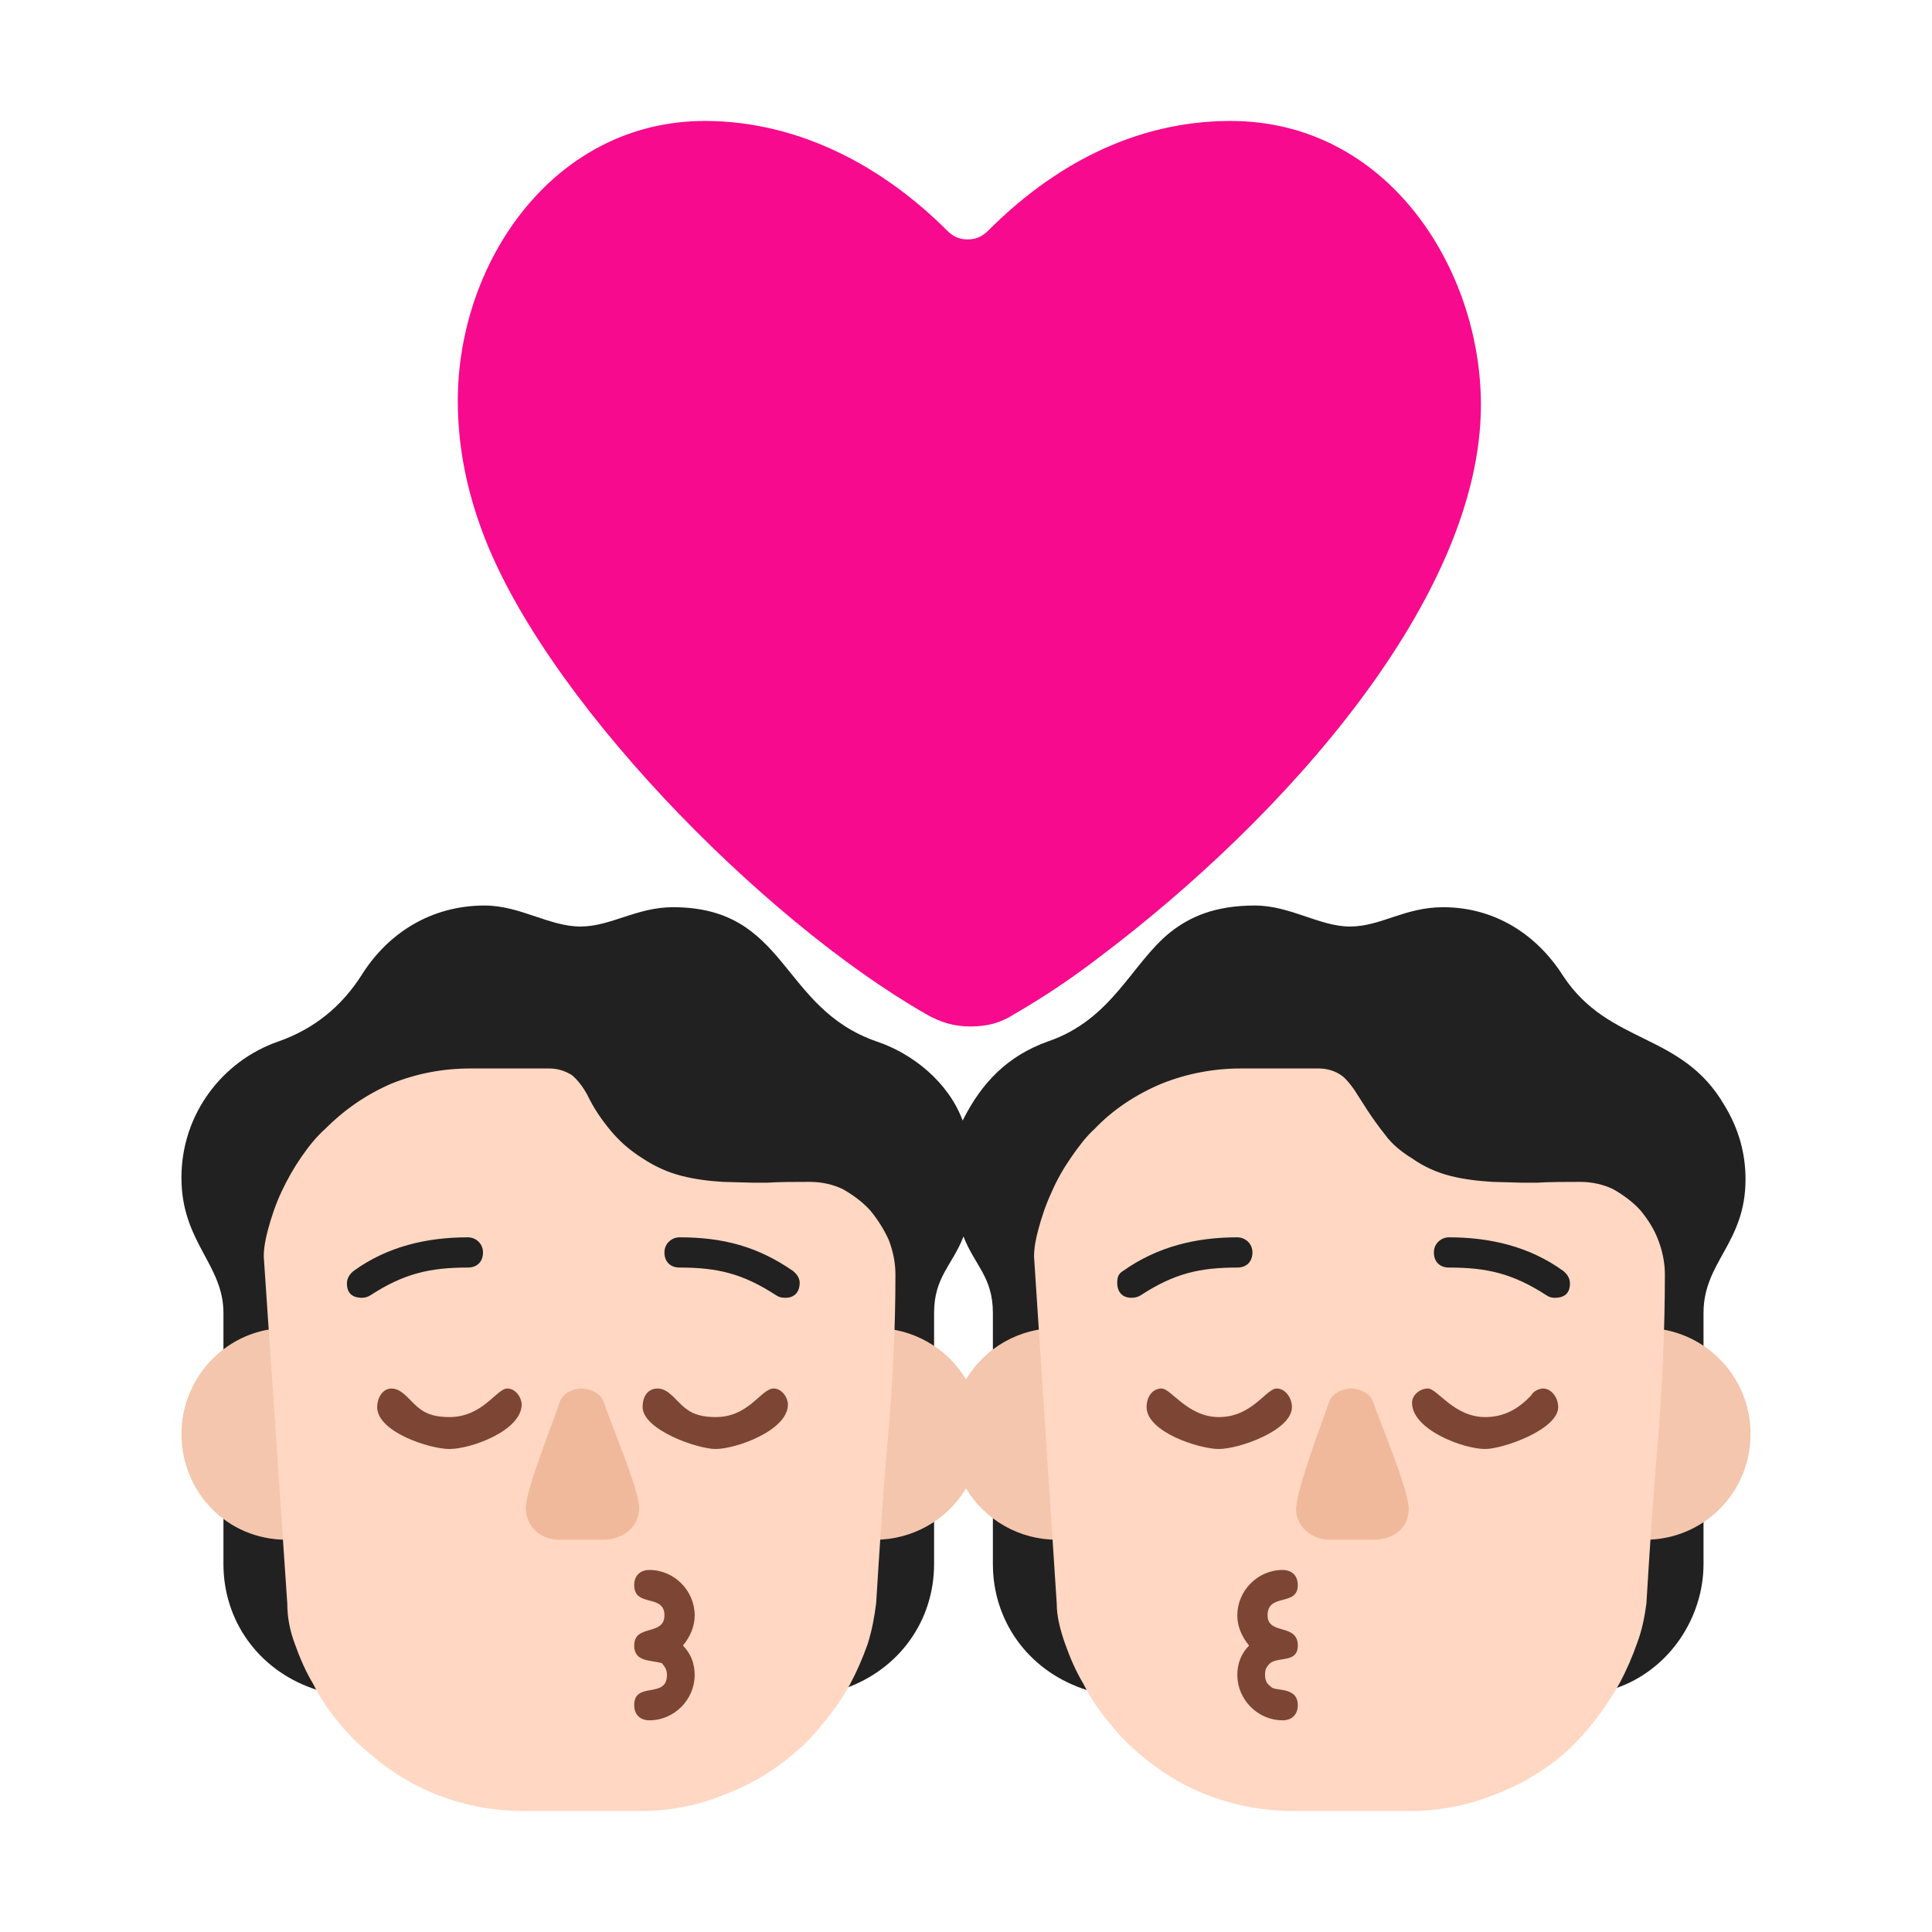 <svg version="1.1" xmlns="http://www.w3.org/2000/svg" viewBox="0 0 2300 2300"><g transform="scale(1,-1) translate(-256, -1869)">
		<path d="M2041-188l138 47c65 22 105 85 105 148l0 299c0 61 50 83 50 159 0 31-8 60-25 88-51 88-137 71-192 154-31 49-81 82-143 82-46 0-74-23-111-23-36 0-71 25-113 25-47 0-77-13-101-32-46-37-69-104-146-130-47-17-78-48-101-94-17 46-60 80-102 94-116 40-106 160-243 160-43 0-74-23-110-23-37 0-72 25-114 25-64 0-115-33-146-82-24-38-57-65-100-80-66-23-115-86-115-162 0-77 50-103 50-161l0-299c0-67 41-125 106-148l135-47 0 534c28 25 45 64 50 102 54 0 93 8 131 41 40-33 77-41 131-41 5-41 22-71 49-102l0-534 138 47c65 23 106 81 106 148l0 299c0 43 22 57 35 91 13-34 35-48 35-91l0-299c0-67 41-125 106-148l136-47 0 534c27 26 44 66 49 102 54 0 93 8 131 41 40-33 77-41 131-41 5-40 22-74 50-102l0-534 z" fill="#212121"/>
		<path d="M2215 36c68 0 125 55 125 126 0 70-57 126-125 126-69 0-126-56-126-126 0-69 56-126 126-126 z M1514 36c69 0 126 56 126 126 0 69-56 126-126 126-44 0-85-23-108-61-23 38-64 61-108 61-69 0-126-56-126-126 0-69 56-126 126-126 44 0 85 23 108 61 23-38 64-61 108-61 z M597 36c69 0 126 56 126 126 0 69-56 126-126 126-70 0-125-58-125-126 0-69 54-126 125-126 z" fill="#F4C6AD"/>
		<path d="M1934-287c34 0 67 6 100 19 32 12 61 29 87 52 11 10 22 22 33 36 11 14 21 29 30 45 8 15 15 31 21 48 6 16 9 32 11 47 4 65 8 130 14 196 5 66 8 131 8 196 0 14-3 28-8 41-5 13-12 24-21 35-9 10-20 18-32 25-12 6-26 9-40 9-18 0-35 0-52-1l-16 0-36 1c-17 1-34 3-50 7-16 4-32 11-46 21-13 8-24 17-32 28-8 10-15 20-21 29l-16 25c-5 7-10 13-14 16-8 6-18 9-28 9l-93 0c-32 0-64-6-94-18-31-13-58-31-80-54-10-9-19-21-28-34-9-13-17-27-23-41-7-15-12-30-16-45-3-11-5-22-5-32l27-413c0-15 4-31 10-48 6-17 13-33 22-48 8-16 18-31 29-44 11-14 22-26 34-36 26-23 55-41 87-53 32-12 66-18 101-18l137 0 z M1018-287c34 0 67 6 99 19 32 12 61 29 87 52 12 10 23 22 34 36 11 13 21 28 30 44 8 15 15 31 21 48 5 16 8 32 10 48 4 63 8 129 14 197 6 67 9 132 9 195 0 14-3 28-8 41-6 13-13 24-22 35-9 10-20 18-32 25-12 6-26 9-40 9-18 0-35 0-52-1l-15 0-36 1c-17 1-33 3-49 7-16 4-32 11-47 21-16 10-28 21-38 33-10 12-20 26-28 43-5 9-11 17-18 23-8 5-17 8-27 8l-94 0c-33 0-64-6-94-18-30-13-56-31-79-54-10-9-19-20-28-33-9-13-17-27-24-42-7-15-12-30-16-45-3-11-5-22-5-32l28-413c0-16 3-32 9-48 6-17 13-33 22-48 8-16 18-31 29-44 11-14 23-26 35-36 26-23 55-41 87-53 32-12 65-18 100-18l138 0 z" fill="#FFD7C2"/>
		<path d="M1783-179c11 0 18 7 18 18 0 23-28 16-32 22-2 2-7 4-7 14 0 6 1 9 6 14 10 8 33 0 33 21 0 27-36 12-36 36 0 27 36 10 36 36 0 11-7 18-18 18-30 0-54-25-54-54 0-13 5-25 14-36-9-9-14-21-14-35 0-29 24-54 54-54 z M1029-179c30 0 54 25 54 54 0 14-5 26-14 35 9 11 14 23 14 36 0 29-24 54-54 54-11 0-18-7-18-18 0-27 36-10 36-36 0-25-36-10-36-36 0-20 20-17 33-21 2-3 6-6 6-14 0-29-39-7-39-36 0-11 7-18 18-18 z" fill="#7D4533"/>
		<path d="M1891 36c22 0 42 12 42 37 0 22-34 103-42 126-3 11-16 17-26 17-11 0-24-6-27-17-8-23-39-104-39-127 0-22 21-36 39-36l53 0 z M975 36c22 0 42 15 42 38 0 21-34 101-42 125-3 11-16 17-27 17-10 0-23-6-26-17-8-25-40-103-40-125 0-22 17-38 40-38l53 0 z" fill="#F1B99B"/>
		<path d="M2024 144c21 0 87 23 87 50 0 11-8 22-18 22-3 0-11-2-14-8-15-16-32-26-55-26-37 0-57 34-68 34-10 0-19-8-19-17 0-32 61-55 87-55 z M1707 144c24 0 87 22 87 50 0 11-8 22-18 22-13 0-29-34-69-34-37 0-57 34-68 34-12 0-18-11-18-22 0-30 63-50 86-50 z M1108 144c24 0 86 22 86 53 0 8-7 19-17 19-15 0-29-34-69-34-15 0-26 3-34 9-12 8-21 25-35 25-13 0-18-11-18-22 0-27 65-50 87-50 z M791 144c26 0 86 22 86 53 0 8-7 19-17 19-13 0-29-34-69-34-15 0-26 3-34 9-12 8-21 25-35 25-11 0-17-12-17-22 0-30 63-50 86-50 z" fill="#7D4533"/>
		<path d="M2107 324c12 0 18 6 18 17 0 6-3 11-8 15-40 29-87 40-136 40-9 0-18-7-18-18 0-11 7-18 18-18 45 0 76-7 116-33 3-2 6-3 10-3 z M1603 324c4 0 8 1 11 3 40 26 70 33 115 33 11 0 18 7 18 18 0 11-9 18-18 18-49 0-95-11-136-40-5-3-7-7-7-14 0-11 6-18 17-18 z M1191 324c11 0 17 7 17 18 0 5-3 10-8 14-42 29-83 40-135 40-9 0-18-7-18-18 0-11 7-18 18-18 45 0 75-7 115-33 3-2 6-3 11-3 z M687 324c3 0 7 1 10 3 40 26 71 33 116 33 11 0 18 7 18 18 0 11-9 18-18 18-49 0-96-11-136-40-5-4-8-9-8-15 0-11 6-17 18-17 z" fill="#212121"/>
		<path d="M1411 647c20 0 36 4 53 15 31 18 65 40 100 67 222 167 455 429 455 658 0 162-111 338-298 338-116 0-213-55-288-130-7-7-14-11-25-11-11 0-18 4-25 11-73 73-173 130-288 130-179 0-294-167-294-333 0-50 9-99 26-147 70-202 337-472 531-583 17-10 34-15 53-15 z" fill="#F70A8D"/>
	</g></svg>
